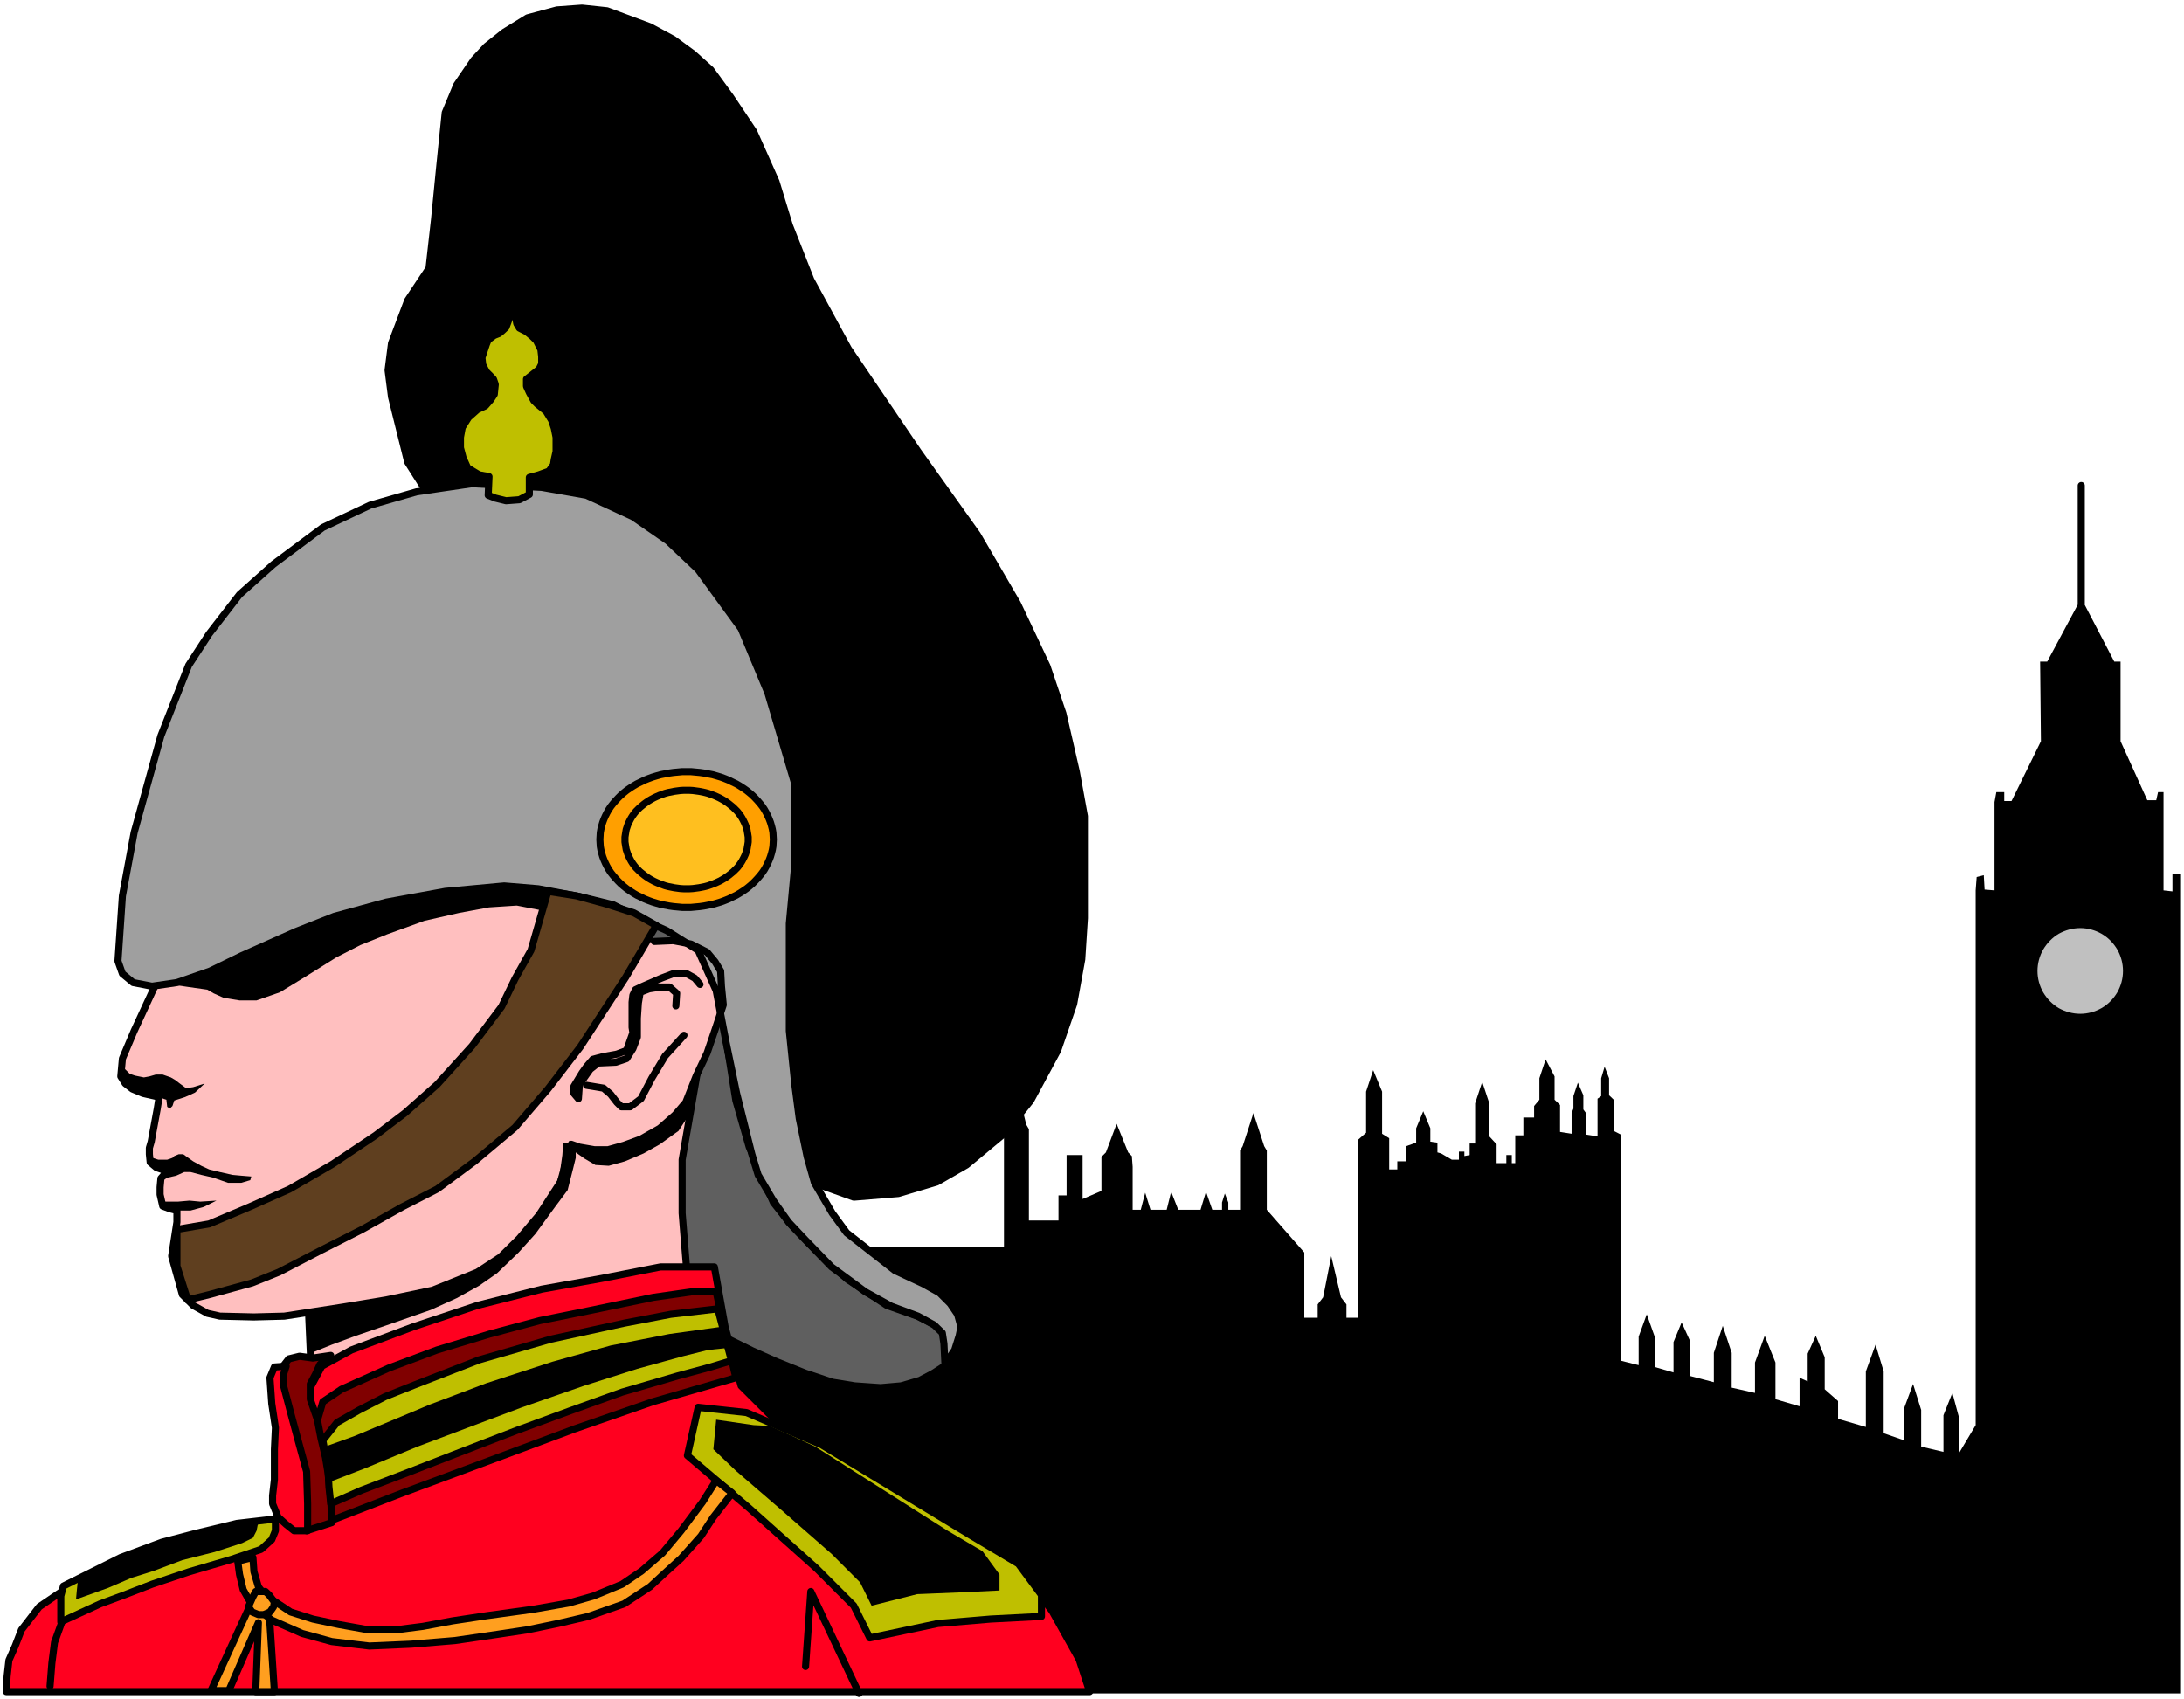<?xml version="1.0" encoding="UTF-8" standalone="no"?>
<svg
   xmlns:ooo="http://xml.openoffice.org/svg/export"
   xmlns:dc="http://purl.org/dc/elements/1.1/"
   xmlns:cc="http://creativecommons.org/ns#"
   xmlns:rdf="http://www.w3.org/1999/02/22-rdf-syntax-ns#"
   xmlns:svg="http://www.w3.org/2000/svg"
   xmlns="http://www.w3.org/2000/svg"
   xmlns:sodipodi="http://sodipodi.sourceforge.net/DTD/sodipodi-0.dtd"
   xmlns:inkscape="http://www.inkscape.org/namespaces/inkscape"
   version="1.2"
   width="107.77mm"
   height="83.83mm"
   viewBox="0 0 10777 8383"
   preserveAspectRatio="xMidYMid"
   xml:space="preserve"
   id="svg181"
   sodipodi:docname="housepar.svg"
   style="fill-rule:evenodd;stroke-width:28.222;stroke-linejoin:round"
   inkscape:version="0.92.5 (2060ec1f9f, 2020-04-08)"><sodipodi:namedview
   pagecolor="#ffffff"
   bordercolor="#666666"
   borderopacity="1"
   objecttolerance="10"
   gridtolerance="10"
   guidetolerance="10"
   inkscape:pageopacity="0"
   inkscape:pageshadow="2"
   inkscape:window-width="664"
   inkscape:window-height="487"
   id="namedview183"
   showgrid="false"
   inkscape:zoom="0.2102413"
   inkscape:cx="203.67874"
   inkscape:cy="158.4"
   inkscape:window-x="0"
   inkscape:window-y="0"
   inkscape:window-maximized="0"
   inkscape:current-layer="svg181" />
 <defs
   class="ClipPathGroup"
   id="defs8">
  <clipPath
   id="presentation_clip_path"
   clipPathUnits="userSpaceOnUse">
   <rect
   x="0"
   y="0"
   width="21000"
   height="29700"
   id="rect2" />
  </clipPath>
  <clipPath
   id="presentation_clip_path_shrink"
   clipPathUnits="userSpaceOnUse">
   <rect
   x="21"
   y="29"
   width="20958"
   height="29641"
   id="rect5" />
  </clipPath>
 </defs>
 <defs
   class="TextShapeIndex"
   id="defs12">
  <g
   ooo:slide="id1"
   ooo:id-list="id3"
   id="g10" />
 </defs>
 <defs
   class="EmbeddedBulletChars"
   id="defs44">
  <g
   id="bullet-char-template-57356"
   transform="matrix(4.8828125e-4,0,0,-4.8828125e-4,0,0)">
   <path
   d="M 580,1141 1163,571 580,0 -4,571 Z"
   id="path14"
   inkscape:connector-curvature="0" />
  </g>
  <g
   id="bullet-char-template-57354"
   transform="matrix(4.8828125e-4,0,0,-4.8828125e-4,0,0)">
   <path
   d="M 8,1128 H 1137 V 0 H 8 Z"
   id="path17"
   inkscape:connector-curvature="0" />
  </g>
  <g
   id="bullet-char-template-10146"
   transform="matrix(4.8828125e-4,0,0,-4.8828125e-4,0,0)">
   <path
   d="M 174,0 602,739 174,1481 1456,739 Z M 1358,739 309,1346 659,739 Z"
   id="path20"
   inkscape:connector-curvature="0" />
  </g>
  <g
   id="bullet-char-template-10132"
   transform="matrix(4.8828125e-4,0,0,-4.8828125e-4,0,0)">
   <path
   d="M 2015,739 1276,0 H 717 l 543,543 H 174 v 393 h 1086 l -543,545 h 557 z"
   id="path23"
   inkscape:connector-curvature="0" />
  </g>
  <g
   id="bullet-char-template-10007"
   transform="matrix(4.8828125e-4,0,0,-4.8828125e-4,0,0)">
   <path
   d="m 0,-2 c -7,16 -16,29 -25,39 l 381,530 c -94,256 -141,385 -141,387 0,25 13,38 40,38 9,0 21,-2 34,-5 21,4 42,12 65,25 l 27,-13 111,-251 280,301 64,-25 24,25 c 21,-10 41,-24 62,-43 C 886,937 835,863 770,784 769,783 710,716 594,584 L 774,223 c 0,-27 -21,-55 -63,-84 l 16,-20 C 717,90 699,76 672,76 641,76 570,178 457,381 L 164,-76 c -22,-34 -53,-51 -92,-51 -42,0 -63,17 -64,51 -7,9 -10,24 -10,44 0,9 1,19 2,30 z"
   id="path26"
   inkscape:connector-curvature="0" />
  </g>
  <g
   id="bullet-char-template-10004"
   transform="matrix(4.8828125e-4,0,0,-4.8828125e-4,0,0)">
   <path
   d="M 285,-33 C 182,-33 111,30 74,156 52,228 41,333 41,471 c 0,78 14,145 41,201 34,71 87,106 158,106 53,0 88,-31 106,-94 l 23,-176 c 8,-64 28,-97 59,-98 l 735,706 c 11,11 33,17 66,17 42,0 63,-15 63,-46 V 965 c 0,-36 -10,-64 -30,-84 L 442,47 C 390,-6 338,-33 285,-33 Z"
   id="path29"
   inkscape:connector-curvature="0" />
  </g>
  <g
   id="bullet-char-template-9679"
   transform="matrix(4.8828125e-4,0,0,-4.8828125e-4,0,0)">
   <path
   d="M 813,0 C 632,0 489,54 383,161 276,268 223,411 223,592 c 0,181 53,324 160,431 106,107 249,161 430,161 179,0 323,-54 432,-161 108,-107 162,-251 162,-431 0,-180 -54,-324 -162,-431 C 1136,54 992,0 813,0 Z"
   id="path32"
   inkscape:connector-curvature="0" />
  </g>
  <g
   id="bullet-char-template-8226"
   transform="matrix(4.8828125e-4,0,0,-4.8828125e-4,0,0)">
   <path
   d="m 346,457 c -73,0 -137,26 -191,78 -54,51 -81,114 -81,188 0,73 27,136 81,188 54,52 118,78 191,78 73,0 134,-26 185,-79 51,-51 77,-114 77,-187 0,-75 -25,-137 -76,-188 -50,-52 -112,-78 -186,-78 z"
   id="path35"
   inkscape:connector-curvature="0" />
  </g>
  <g
   id="bullet-char-template-8211"
   transform="matrix(4.8828125e-4,0,0,-4.8828125e-4,0,0)">
   <path
   d="M -4,459 H 1135 V 606 H -4 Z"
   id="path38"
   inkscape:connector-curvature="0" />
  </g>
  <g
   id="bullet-char-template-61548"
   transform="matrix(4.8828125e-4,0,0,-4.8828125e-4,0,0)">
   <path
   d="m 173,740 c 0,163 58,303 173,419 116,115 255,173 419,173 163,0 302,-58 418,-173 116,-116 174,-256 174,-419 0,-163 -58,-303 -174,-418 C 1067,206 928,148 765,148 601,148 462,206 346,322 231,437 173,577 173,740 Z"
   id="path41"
   inkscape:connector-curvature="0" />
  </g>
 </defs>
 <g
   id="g49"
   transform="translate(-5111,-10658)">
  <g
   id="id2"
   class="Master_Slide">
   <g
   id="bg-id2"
   class="Background" />
   <g
   id="bo-id2"
   class="BackgroundObjects" />
  </g>
 </g>
 <g
   class="SlideGroup"
   id="g179"
   transform="translate(-5111,-10658)">
  <g
   id="g177">
   <g
   id="container-id1">
    <g
   id="id1"
   class="Slide"
   clip-path="url(#presentation_clip_path)">
     <g
   class="Page"
   id="g173">
      <g
   class="Graphic"
   id="g171">
       <g
   id="id3">
        <rect
   class="BoundingBox"
   x="5111"
   y="10658"
   width="10777"
   height="8383"
   id="rect51"
   style="fill:none;stroke:none" />
        <defs
   id="defs56">
         <clipPath
   id="clip_path_1"
   clipPathUnits="userSpaceOnUse">
          <path
   d="m 5115,10667 h 10754 v 8373 H 5115 Z"
   id="path53"
   inkscape:connector-curvature="0" />
         </clipPath>
        </defs>
        <g
   clip-path="url(#clip_path_1)"
   id="g168">
         <path
   d="m 15381,13636 v -582"
   id="path58"
   inkscape:connector-curvature="0"
   style="fill:none;stroke:#000000;stroke-width:35;stroke-linecap:round;stroke-linejoin:round" />
         <path
   d="m 10383,19015 h 5487 v -3963 -79 h -39 v 84 l -44,-5 v -410 -75 h -27 l -9,40 h -44 l -132,-291 v -393 h -31 l -163,-313 -168,313 h -35 l 4,393 -145,295 h -36 v -44 h -39 l -9,49 v 436 l -49,-4 -4,-71 -35,9 -5,66 v 2639 l -84,141 v -185 l -31,-115 -44,110 v 181 l -110,-26 v -181 l -40,-128 -44,119 v 159 l -101,-35 v -305 l -40,-132 -48,132 v 274 l -137,-40 v -88 l -66,-58 v -158 l -44,-106 -40,88 v 137 l -40,-18 v 141 l -119,-35 v -181 l -53,-132 -48,132 v 150 l -115,-26 v -172 l -44,-133 -44,133 v 145 l -119,-31 v -176 l -40,-88 -40,97 v 150 l -93,-27 v -150 l -39,-110 -40,110 v 141 l -88,-22 v -1116 l -35,-18 v -154 l -23,-22 v -84 l -22,-57 -17,57 v 88 l -18,13 v 186 l -57,-9 v -106 l -13,-18 v -70 l -27,-62 -22,66 v 62 l -9,22 v 102 l -57,-9 v -133 l -27,-26 v -115 l -44,-84 -31,93 v 106 l -26,31 v 57 h -53 v 88 h -40 v 137 h -17 v -40 h -27 v 40 h -48 v -93 l -36,-39 v -163 l -35,-106 -35,106 v 198 h -27 v 57 l -26,5 v -22 h -27 v 40 h -35 l -53,-31 -18,-5 v -48 l -35,-5 v -66 l -35,-84 -35,84 v 71 l -49,17 v 75 h -44 v 40 h -40 v -154 l -35,-22 v -208 l -44,-106 -35,106 v 203 l -40,35 v 878 h -57 v -66 l -27,-35 -48,-203 -40,203 -27,35 v 66 h -66 v -322 l -185,-211 v -292 l -13,-22 -53,-163 -53,163 -13,22 v 292 h -58 v -36 l -17,-44 -14,44 v 36 h -48 l -31,-89 -27,89 h -110 l -35,-89 -22,89 h -80 l -26,-84 -22,84 h -40 v -212 l -4,-53 -18,-18 -57,-141 -53,141 -22,22 v 168 l -93,40 v -217 h -79 v 199 h -40 v 124 h -146 v -451 l -13,-22 -53,-216 -44,216 -13,22 v 583 H 8834 v -543 l -66,-265 -79,265 v 543 2202 z"
   id="path60"
   inkscape:connector-curvature="0"
   style="fill:#000000;stroke:none" />
         <path
   d="m 15587,15450 c 0,37 -10,73 -28,105 -19,32 -45,59 -78,78 -32,18 -68,28 -105,28 -37,0 -73,-10 -106,-28 -32,-19 -58,-46 -77,-78 -18,-32 -28,-68 -28,-105 0,-38 10,-74 28,-106 19,-32 45,-59 77,-78 33,-18 69,-28 106,-28 37,0 73,10 105,28 33,19 59,46 78,78 18,32 28,68 28,106 z"
   id="path62"
   inkscape:connector-curvature="0"
   style="fill:#c0c0c0;stroke:none" />
         <path
   d="m 7308,13230 -185,-291 -80,-322 -17,-132 17,-133 80,-212 105,-158 27,-239 26,-264 27,-265 57,-137 84,-123 62,-67 88,-70 115,-71 145,-39 124,-9 123,13 212,79 115,62 97,71 88,79 97,133 115,172 110,247 66,216 106,269 185,340 344,507 292,410 198,340 146,309 79,234 66,287 40,220 v 216 150 137 l -13,203 -40,221 -79,229 -133,247 -132,164 -185,154 -146,84 -190,57 -220,18 -371,-133 -211,-291 -106,-1191 -159,-1165 -265,-556 z"
   id="path64"
   inkscape:connector-curvature="0"
   style="fill:#000000;stroke:none" />
         <path
   d="m 7308,13230 -185,-291 -80,-322 -17,-132 17,-133 80,-212 105,-158 27,-239 26,-264 27,-265 57,-137 84,-123 62,-67 88,-70 115,-71 145,-39 124,-9 123,13 212,79 115,62 97,71 88,79 97,133 115,172 110,247 66,216 106,269 185,340 344,507 292,410 198,340 146,309 79,234 66,287 40,220 v 216 150 137 l -13,203 -40,221 -79,229 -133,247 -132,164 -185,154 -146,84 -190,57 -220,18 -371,-133 -211,-291 -106,-1191 -159,-1165 -265,-556 z"
   id="path66"
   inkscape:connector-curvature="0"
   style="fill:none;stroke:#000000;stroke-width:35;stroke-linecap:round;stroke-linejoin:round" />
         <path
   d="m 9827,17259 -27,79 -22,57 -62,40 -66,35 -92,27 -102,9 -128,-9 -110,-18 -132,-44 -142,-57 -119,-53 -189,-93 -239,-106 -317,-159 v -1884 l 370,186 133,158 79,159 80,503 66,230 119,273 88,111 150,154 128,115 194,128 150,53 79,39 z"
   id="path68"
   inkscape:connector-curvature="0"
   style="fill:#5f5f5f;stroke:none" />
         <path
   d="m 9827,17259 -27,79 -22,57 -62,40 -66,35 -92,27 -102,9 -128,-9 -110,-18 -132,-44 -142,-57 -119,-53 -189,-93 -239,-106 -317,-159 v -1884 l 370,186 133,158 79,159 80,503 66,230 119,273 88,111 150,154 128,115 194,128 150,53 79,39 z"
   id="path70"
   inkscape:connector-curvature="0"
   style="fill:none;stroke:#000000;stroke-width:35;stroke-linecap:round;stroke-linejoin:round" />
         <path
   d="m 8503,16967 -26,-322 v -264 l 106,-609 -1963,1059 26,586 z"
   id="path72"
   inkscape:connector-curvature="0"
   style="fill:#ffbfbf;stroke:none" />
         <path
   d="m 8503,16967 -26,-322 v -264 l 106,-609 -1963,1059 26,586 z"
   id="path74"
   inkscape:connector-curvature="0"
   style="fill:none;stroke:#000000;stroke-width:35;stroke-linecap:round;stroke-linejoin:round" />
         <path
   d="m 7921,16328 -44,163 -106,163 -97,115 -93,92 -114,75 -221,89 -229,48 -212,35 -291,45 -150,4 -168,-4 -62,-14 -70,-39 -53,-53 -53,-190 26,-168 v -57 l -35,-9 -35,-13 -13,-57 v -36 l 4,-44 31,-35 -53,-18 -31,-26 -4,-40 v -31 l 9,-31 30,-163 9,-57 -79,-18 -53,-22 -35,-27 -22,-35 8,-88 58,-137 106,-229 v -115 l 238,-556 2254,185 -238,848 z"
   id="path76"
   inkscape:connector-curvature="0"
   style="fill:#ffbfbf;stroke:none" />
         <path
   d="m 7921,16328 -44,163 -106,163 -97,115 -93,92 -114,75 -221,89 -229,48 -212,35 -291,45 -150,4 -168,-4 -62,-14 -70,-39 -53,-53 -53,-190 26,-168 v -57 l -35,-9 -35,-13 -13,-57 v -36 l 4,-44 31,-35 -53,-18 -31,-26 -4,-40 v -31 l 9,-31 30,-163 9,-57 -79,-18 -53,-22 -35,-27 -22,-35 8,-88 58,-137 106,-229 v -115 l 238,-556 2254,185 -238,848 z"
   id="path78"
   inkscape:connector-curvature="0"
   style="fill:none;stroke:#000000;stroke-width:35;stroke-linecap:round;stroke-linejoin:round" />
         <path
   d="m 7895,16275 83,44 75,9 142,-31 88,-31 62,-44 70,-58 57,-57 49,-88 44,-111 53,-114 40,-137 17,-128 -30,-128 -71,-57 -102,-40 -75,-9 -185,27 -79,105 -265,477 z"
   id="path80"
   inkscape:connector-curvature="0"
   style="fill:#ffbfbf;stroke:none" />
         <path
   d="m 5971,16089 -9,27 -13,13 -13,-9 -4,-35 -27,-9 -53,-13 -75,-22 -31,-13 -26,-27 -22,-75 31,9 22,22 26,9 44,9 27,-5 31,-9 h 35 l 40,14 22,13 22,17 31,23 35,-5 57,-18 -48,45 -49,22 z"
   id="path82"
   inkscape:connector-curvature="0"
   style="fill:#000000;stroke:none" />
         <path
   d="m 5918,16606 40,17 31,9 h 62 l 66,-18 62,-31 -80,5 -53,-5 -57,5 h -84 z"
   id="path84"
   inkscape:connector-curvature="0"
   style="fill:#000000;stroke:none" />
         <path
   d="m 5848,16367 9,27 30,22 45,13 17,4 -31,23 -9,13 -4,17 35,-17 40,-9 40,-18 h 31 l 53,14 57,13 75,26 h 66 l 44,-13 5,-18 -49,-4 -44,-4 -62,-14 -53,-13 -39,-18 -40,-22 -31,-22 -18,-13 h -22 l -22,9 -9,9 -26,9 h -44 z"
   id="path86"
   inkscape:connector-curvature="0"
   style="fill:#000000;stroke:none" />
         <path
   d="m 8005,16014 84,14 35,30 31,40 22,22 h 44 l 53,-40 53,-101 66,-110 93,-102"
   id="path88"
   inkscape:connector-curvature="0"
   style="fill:none;stroke:#000000;stroke-width:35;stroke-linecap:round;stroke-linejoin:round" />
         <path
   d="m 8565,15516 -26,-31 -40,-22 h -66 l -58,22 -92,40 -36,17 -13,27 -4,35 v 71 53 l 4,26 -31,88 -48,18 -71,13 -48,13 -31,36 -22,31 -40,66 v 35 l 22,26 5,-70 53,-75 39,-31 88,-4 53,-18 31,-49 22,-57 v -93 l 5,-75 9,-53 44,-17 57,-9 h 44 l 35,31 -4,62"
   id="path90"
   inkscape:connector-curvature="0"
   style="fill:none;stroke:#000000;stroke-width:35;stroke-linecap:round;stroke-linejoin:round" />
         <path
   d="m 8534,16010 -48,88 -44,49 -49,44 -71,62 -114,44 -106,26 h -106 l -71,-26 h -35 l -4,61 -13,93 -36,97 -57,93 -97,115 -102,105 -53,40 -70,40 -106,48 -128,49 -132,26 -119,18 -133,26 -123,14 -66,13 -27,13 5,194 119,-48 119,-44 181,-62 189,-66 128,-58 110,-61 89,-62 106,-102 83,-92 97,-133 62,-83 27,-106 13,-53 v -27 l 44,31 53,31 66,4 80,-22 92,-39 80,-45 92,-66 40,-61 18,-49 z"
   id="path92"
   inkscape:connector-curvature="0"
   style="fill:#000000;stroke:none" />
         <path
   d="m 7820,15057 -146,-18 -163,-9 -238,36 -155,26 -198,40 -146,53 -159,53 -176,70 -146,75 -145,67 -115,39 -79,27 88,13 92,13 31,18 49,22 79,13 h 84 l 115,-40 123,-75 155,-97 119,-61 132,-53 185,-67 172,-39 146,-27 137,-9 119,23 z"
   id="path94"
   inkscape:connector-curvature="0"
   style="fill:#000000;stroke:none" />
         <path
   d="m 5142,19006 4,-75 9,-80 31,-70 31,-80 88,-114 150,-102 265,-110 291,-97 344,-93 371,-84 -93,-476 v -102 l 66,-123 146,-80 304,-114 318,-106 317,-80 296,-53 291,-57 h 265 l 53,296 79,291 159,159 1217,741 159,212 133,238 52,159 z"
   id="path96"
   inkscape:connector-curvature="0"
   style="fill:#ff001f;stroke:none" />
         <path
   d="m 5142,19006 4,-75 9,-80 31,-70 31,-80 88,-114 150,-102 265,-110 291,-97 344,-93 371,-84 -93,-476 v -102 l 66,-123 146,-80 304,-114 318,-106 317,-80 296,-53 291,-57 h 265 l 53,296 79,291 159,159 1217,741 159,212 133,238 52,159 z"
   id="path98"
   inkscape:connector-curvature="0"
   style="fill:none;stroke:#000000;stroke-width:35;stroke-linecap:round;stroke-linejoin:round" />
         <path
   d="m 8645,17033 h -120 l -189,27 -318,66 -243,49 -247,66 -260,79 -238,89 -234,105 -92,62 -31,106 79,477 344,-133 463,-172 389,-145 383,-133 411,-119 -75,-322 z"
   id="path100"
   inkscape:connector-curvature="0"
   style="fill:#800000;stroke:none" />
         <path
   d="m 8645,17033 h -120 l -189,27 -318,66 -243,49 -247,66 -260,79 -238,89 -234,105 -92,62 -31,106 79,477 344,-133 463,-172 389,-145 383,-133 411,-119 -75,-322 z"
   id="path102"
   inkscape:connector-curvature="0"
   style="fill:none;stroke:#000000;stroke-width:35;stroke-linecap:round;stroke-linejoin:round" />
         <path
   d="m 6655,17360 -66,-9 -53,13 -31,40 -9,80 35,141 40,132 27,124 17,106 9,158 v 67 l 124,-40 -5,-119 -13,-124 -13,-79 -22,-93 -18,-93 -35,-101 v -75 l 26,-49 22,-48 53,-44 z"
   id="path104"
   inkscape:connector-curvature="0"
   style="fill:#800000;stroke:none" />
         <path
   d="m 6655,17360 -66,-9 -53,13 -31,40 -9,80 35,141 40,132 27,124 17,106 9,158 v 67 l 124,-40 -5,-119 -13,-124 -13,-79 -22,-93 -18,-93 -35,-101 v -75 l 26,-49 22,-48 53,-44 z"
   id="path106"
   inkscape:connector-curvature="0"
   style="fill:none;stroke:#000000;stroke-width:35;stroke-linecap:round;stroke-linejoin:round" />
         <path
   d="m 6523,17400 -58,4 -22,53 9,128 18,119 -5,106 v 150 l -9,79 v 40 l 27,66 40,36 39,31 h 67 v -133 l -5,-159 -48,-176 -31,-115 -36,-137 v -48 z"
   id="path108"
   inkscape:connector-curvature="0"
   style="fill:#ff001f;stroke:none" />
         <path
   d="m 6523,17400 -58,4 -22,53 9,128 18,119 -5,106 v 150 l -9,79 v 40 l 27,66 40,36 39,31 h 67 v -133 l -5,-159 -48,-176 -31,-115 -36,-137 v -48 z"
   id="path110"
   inkscape:connector-curvature="0"
   style="fill:none;stroke:#000000;stroke-width:35;stroke-linecap:round;stroke-linejoin:round" />
         <path
   d="m 8420,17144 -230,44 -362,79 -353,102 -317,123 -146,58 -128,66 -110,62 -70,88 26,141 4,88 9,84 150,-66 230,-88 229,-89 309,-119 264,-97 256,-92 274,-80 163,-44 102,-31 -67,-256 z"
   id="path112"
   inkscape:connector-curvature="0"
   style="fill:#bfbf00;stroke:none" />
         <path
   d="m 8420,17144 -230,44 -362,79 -353,102 -317,123 -146,58 -128,66 -110,62 -70,88 26,141 4,88 9,84 150,-66 230,-88 229,-89 309,-119 264,-97 256,-92 274,-80 163,-44 102,-31 -67,-256 z"
   id="path114"
   inkscape:connector-curvature="0"
   style="fill:none;stroke:#000000;stroke-width:35;stroke-linecap:round;stroke-linejoin:round" />
         <path
   d="m 8667,17206 -252,35 -291,57 -287,80 -326,106 -278,105 -371,155 -158,57 26,119 4,53 181,-70 256,-106 247,-93 269,-101 305,-106 264,-84 225,-62 124,-31 88,-9 z"
   id="path116"
   inkscape:connector-curvature="0"
   style="fill:#000000;stroke:none" />
         <path
   d="m 8795,17629 -239,-26 -53,238 305,260 331,296 185,185 79,159 336,-71 260,-22 251,-13 v -106 l -114,-154 -230,-137 -741,-450 z"
   id="path118"
   inkscape:connector-curvature="0"
   style="fill:#bfbf00;stroke:none" />
         <path
   d="m 8795,17629 -239,-26 -53,238 305,260 331,296 185,185 79,159 336,-71 260,-22 251,-13 v -106 l -114,-154 -230,-137 -741,-450 z"
   id="path120"
   inkscape:connector-curvature="0"
   style="fill:none;stroke:#000000;stroke-width:35;stroke-linecap:round;stroke-linejoin:round" />
         <path
   d="m 9019,17744 -110,-49 -79,-4 -185,-27 -14,146 111,106 225,194 247,216 141,141 57,115 225,-57 221,-9 185,-9 v -79 l -84,-115 -172,-101 -543,-345 -110,-70 z"
   id="path122"
   inkscape:connector-curvature="0"
   style="fill:#000000;stroke:none" />
         <path
   d="m 5415,18666 -35,97 -13,102 -9,114"
   id="path124"
   inkscape:connector-curvature="0"
   style="fill:none;stroke:#000000;stroke-width:35;stroke-linecap:round;stroke-linejoin:round" />
         <path
   d="m 6470,18154 v 58 l -18,44 -53,48 -145,49 -208,61 -185,62 -137,53 -119,44 -194,89 v -36 -57 -35 l 13,-49 283,-141 202,-75 168,-44 203,-49 z"
   id="path126"
   inkscape:connector-curvature="0"
   style="fill:#bfbf00;stroke:none" />
         <path
   d="m 6470,18154 v 58 l -18,44 -53,48 -145,49 -208,61 -185,62 -137,53 -119,44 -194,89 v -36 -57 -35 l 13,-49 283,-141 202,-75 168,-44 203,-49 z"
   id="path128"
   inkscape:connector-curvature="0"
   style="fill:none;stroke:#000000;stroke-width:35;stroke-linecap:round;stroke-linejoin:round" />
         <path
   d="m 6386,18167 -9,45 -18,35 -53,26 -136,44 -159,40 -141,53 -111,35 -114,49 -159,57 4,-44 5,-48 35,-18 216,-110 159,-62 132,-35 155,-40 z"
   id="path130"
   inkscape:connector-curvature="0"
   style="fill:#000000;stroke:none" />
         <path
   d="m 6439,18609 26,397 h -92 l 13,-340 -146,335 h -88 l 190,-414 57,8 z"
   id="path132"
   inkscape:connector-curvature="0"
   style="fill:#ff9f1f;stroke:none" />
         <path
   d="m 6439,18609 26,397 h -92 l 13,-340 -146,335 h -88 l 190,-414 57,8 z"
   id="path134"
   inkscape:connector-curvature="0"
   style="fill:none;stroke:#000000;stroke-width:35;stroke-linecap:round;stroke-linejoin:round" />
         <path
   d="m 8724,18026 -93,119 -61,93 -98,110 -88,80 -66,61 -128,84 -176,62 -150,35 -150,31 -146,22 -212,31 -216,18 -207,9 -185,-22 -146,-40 -150,-66 -101,-80 -40,-70 -18,-75 -9,-66 75,-18 5,70 22,75 31,40 62,40 66,44 110,35 128,27 145,26 h 137 l 133,-17 145,-27 172,-26 225,-31 177,-31 123,-35 141,-58 97,-66 102,-88 92,-110 106,-142 67,-106 z"
   id="path136"
   inkscape:connector-curvature="0"
   style="fill:#ff9f1f;stroke:none" />
         <path
   d="m 8724,18026 -93,119 -61,93 -98,110 -88,80 -66,61 -128,84 -176,62 -150,35 -150,31 -146,22 -212,31 -216,18 -207,9 -185,-22 -146,-40 -150,-66 -101,-80 -40,-70 -18,-75 -9,-66 75,-18 5,70 22,75 31,40 62,40 66,44 110,35 128,27 145,26 h 137 l 133,-17 145,-27 172,-26 225,-31 177,-31 123,-35 141,-58 97,-66 102,-88 92,-110 106,-142 67,-106 z"
   id="path138"
   inkscape:connector-curvature="0"
   style="fill:none;stroke:#000000;stroke-width:35;stroke-linecap:round;stroke-linejoin:round" />
         <path
   d="m 6359,18538 14,-26 h 26 22 l 18,17 26,35 -4,23 -18,26 -31,13 h -26 l -31,-13 -18,-26 z"
   id="path140"
   inkscape:connector-curvature="0"
   style="fill:#ff9f1f;stroke:none" />
         <path
   d="m 6359,18538 14,-26 h 26 22 l 18,17 26,35 -4,23 -18,26 -31,13 h -26 l -31,-13 -18,-26 z"
   id="path142"
   inkscape:connector-curvature="0"
   style="fill:none;stroke:#000000;stroke-width:35;stroke-linecap:round;stroke-linejoin:round" />
         <path
   d="m 5693,15401 22,62 53,44 93,18 123,-18 164,-57 154,-75 269,-120 190,-75 256,-70 291,-53 291,-27 168,14 207,39 163,40 128,66 137,62 154,97 89,199 48,251 53,256 75,300 31,102 75,127 75,106 84,89 128,132 167,123 128,71 132,49 80,44 40,39 8,53 5,102 48,-71 22,-70 9,-44 -17,-62 -36,-53 -53,-53 -79,-44 -141,-66 -124,-97 -114,-89 -71,-97 -88,-150 -36,-128 -39,-189 -22,-168 -27,-265 v -291 -238 l 27,-291 v -398 l -133,-450 -132,-317 -212,-291 -150,-142 -172,-119 -229,-106 -221,-39 -344,-18 -273,40 -230,66 -233,110 -243,181 -168,150 -150,194 -101,155 -137,348 -132,477 -58,313 z"
   id="path144"
   inkscape:connector-curvature="0"
   style="fill:#9f9f9f;stroke:none" />
         <path
   d="m 5693,15401 22,62 53,44 93,18 123,-18 164,-57 154,-75 269,-120 190,-75 256,-70 291,-53 291,-27 168,14 207,39 163,40 128,66 137,62 154,97 89,199 48,251 53,256 75,300 31,102 75,127 75,106 84,89 128,132 167,123 128,71 132,49 80,44 40,39 8,53 5,102 48,-71 22,-70 9,-44 -17,-62 -36,-53 -53,-53 -79,-44 -141,-66 -124,-97 -114,-89 -71,-97 -88,-150 -36,-128 -39,-189 -22,-168 -27,-265 v -291 -238 l 27,-291 v -398 l -133,-450 -132,-317 -212,-291 -150,-142 -172,-119 -229,-106 -221,-39 -344,-18 -273,40 -230,66 -233,110 -243,181 -168,150 -150,194 -101,155 -137,348 -132,477 -58,313 z"
   id="path146"
   inkscape:connector-curvature="0"
   style="fill:none;stroke:#000000;stroke-width:35;stroke-linecap:round;stroke-linejoin:round" />
         <path
   d="m 8930,14805 c 0,59 -20,117 -57,168 -38,50 -92,93 -157,122 -65,30 -138,45 -213,45 -76,0 -149,-15 -214,-45 -65,-29 -119,-72 -157,-122 -37,-51 -57,-109 -57,-168 0,-59 20,-117 57,-167 38,-51 92,-94 157,-123 65,-30 138,-45 214,-45 75,0 148,15 213,45 65,29 119,72 157,123 37,50 57,108 57,167 z"
   id="path148"
   inkscape:connector-curvature="0"
   style="fill:#ff9f00;stroke:none" />
         <path
   d="m 8927,14801 -1,-17 -1,-17 -3,-17 -4,-16 -5,-17 -6,-16 -7,-16 -8,-16 -9,-16 -10,-15 -11,-14 -12,-14 -13,-14 -13,-13 -15,-13 -15,-12 -16,-11 -17,-11 -17,-10 -19,-9 -18,-9 -20,-8 -19,-7 -20,-6 -21,-6 -21,-4 -21,-4 -21,-3 -22,-2 -21,-2 h -22 v 0 h -22 l -21,2 -22,2 -21,3 -21,4 -21,4 -21,6 -20,6 -19,7 -20,8 -18,9 -19,9 -17,10 -17,11 -16,11 -15,12 -15,13 -13,13 -13,14 -12,14 -11,14 -10,15 -9,16 -8,16 -7,16 -6,16 -5,17 -4,16 -3,17 -1,17 -1,17 v 0 l 1,17 1,17 3,17 4,16 5,17 6,16 7,16 8,16 9,16 10,15 11,14 12,14 13,14 13,13 15,13 15,12 16,11 17,11 17,10 19,9 18,9 20,8 19,7 20,6 21,6 21,4 21,4 21,3 22,2 21,2 h 22 v 0 h 22 l 21,-2 22,-2 21,-3 21,-4 21,-4 21,-6 20,-6 19,-7 20,-8 18,-9 19,-9 17,-10 17,-11 16,-11 15,-12 15,-13 13,-13 13,-14 12,-14 11,-14 10,-15 9,-16 8,-16 7,-16 6,-16 5,-17 4,-16 3,-17 1,-17 z"
   id="path150"
   inkscape:connector-curvature="0"
   style="fill:none;stroke:#000000;stroke-width:35;stroke-linecap:round;stroke-linejoin:round" />
         <path
   d="m 7815,15057 -84,291 -79,141 -66,137 -146,194 -172,190 -159,141 -145,110 -212,142 -212,123 -198,88 -199,84 -159,27 v 181 l 53,167 106,-26 212,-58 132,-53 212,-110 199,-101 198,-111 172,-88 185,-137 199,-167 163,-190 159,-207 225,-345 150,-255 -110,-62 -137,-44 -146,-40 z"
   id="path152"
   inkscape:connector-curvature="0"
   style="fill:#5f3f1f;stroke:none" />
         <path
   d="m 7815,15057 -84,291 -79,141 -66,137 -146,194 -172,190 -159,141 -145,110 -212,142 -212,123 -198,88 -199,84 -159,27 v 181 l 53,167 106,-26 212,-58 132,-53 212,-110 199,-101 198,-111 172,-88 185,-137 199,-167 163,-190 159,-207 225,-345 150,-255 -110,-62 -137,-44 -146,-40 z"
   id="path154"
   inkscape:connector-curvature="0"
   style="fill:none;stroke:#000000;stroke-width:35;stroke-linecap:round;stroke-linejoin:round" />
         <path
   d="m 8807,14805 c 0,42 -14,84 -41,121 -26,37 -65,67 -111,89 -46,21 -99,32 -152,32 -53,0 -106,-11 -152,-32 -46,-22 -85,-52 -111,-89 -27,-37 -41,-79 -41,-121 0,-42 14,-84 41,-121 26,-37 65,-67 111,-89 46,-21 99,-32 152,-32 53,0 106,11 152,32 46,22 85,52 111,89 27,37 41,79 41,121 z"
   id="path156"
   inkscape:connector-curvature="0"
   style="fill:#ffbf1f;stroke:none" />
         <path
   d="m 8803,14801 v -12 l -2,-13 -2,-12 -2,-12 -4,-12 -4,-12 -5,-11 -6,-12 -6,-11 -7,-11 -8,-11 -8,-10 -10,-10 -9,-9 -11,-9 -11,-9 -11,-8 -12,-8 -12,-7 -13,-7 -13,-6 -14,-6 -14,-5 -14,-5 -15,-4 -15,-3 -15,-3 -15,-2 -15,-2 -16,-1 h -15 v 0 h -15 l -16,1 -15,2 -15,2 -15,3 -15,3 -15,4 -14,5 -14,5 -14,6 -13,6 -13,7 -12,7 -12,8 -11,8 -11,9 -11,9 -9,9 -10,10 -8,10 -8,11 -7,11 -6,11 -6,12 -5,11 -4,12 -4,12 -2,12 -2,12 -2,13 v 12 0 12 l 2,13 2,12 2,12 4,12 4,12 5,11 6,12 6,11 7,11 8,11 8,10 10,10 9,9 11,9 11,9 11,8 12,8 12,7 13,7 13,6 14,6 14,5 14,5 15,4 15,3 15,3 15,2 15,2 16,1 h 15 v 0 h 15 l 16,-1 15,-2 15,-2 15,-3 15,-3 15,-4 14,-5 14,-5 14,-6 13,-6 13,-7 12,-7 12,-8 11,-8 11,-9 11,-9 9,-9 10,-10 8,-10 8,-11 7,-11 6,-11 6,-12 5,-11 4,-12 4,-12 2,-12 2,-12 2,-13 z"
   id="path158"
   inkscape:connector-curvature="0"
   style="fill:none;stroke:#000000;stroke-width:35;stroke-linecap:round;stroke-linejoin:round" />
         <path
   d="m 7723,13014 v 84 l -49,26 -66,5 -53,-13 -35,-14 4,-92 -49,-9 -30,-18 -27,-17 -22,-49 -13,-49 v -52 l 9,-49 31,-49 44,-39 39,-18 27,-31 17,-26 5,-49 -9,-26 -13,-14 -22,-22 -18,-35 -4,-35 22,-66 9,-22 30,-22 23,-9 17,-14 18,-17 13,-35 9,-53 9,-80 17,124 5,26 13,22 35,18 27,22 22,22 22,44 4,35 v 36 l -13,26 -44,35 -18,14 v 35 l 14,31 22,40 17,17 44,36 27,44 13,39 9,45 v 39 31 l -9,40 -4,26 -22,31 -49,18 z"
   id="path160"
   inkscape:connector-curvature="0"
   style="fill:#bfbf00;stroke:none" />
         <path
   d="m 7723,13014 v 84 l -49,26 -66,5 -53,-13 -35,-14 4,-92 -49,-9 -30,-18 -27,-17 -22,-49 -13,-49 v -52 l 9,-49 31,-49 44,-39 39,-18 27,-31 17,-26 5,-49 -9,-26 -13,-14 -22,-22 -18,-35 -4,-35 22,-66 9,-22 30,-22 23,-9 17,-14 18,-17 13,-35 9,-53 9,-80 17,124 5,26 13,22 35,18 27,22 22,22 22,44 4,35 v 36 l -13,26 -44,35 -18,14 v 35 l 14,31 22,40 17,17 44,36 27,44 13,39 9,45 v 39 31 l -9,40 -4,26 -22,31 -49,18 z"
   id="path162"
   inkscape:connector-curvature="0"
   style="fill:none;stroke:#000000;stroke-width:35;stroke-linecap:round;stroke-linejoin:round" />
         <path
   d="m 8340,15304 93,-4 88,17 79,40 40,48 27,45 4,75 9,92 -35,106 -45,132 -53,111 -52,132 -53,62 -75,66 -93,53 -84,31 -79,22 h -66 l -75,-13 -40,-14"
   id="path164"
   inkscape:connector-curvature="0"
   style="fill:none;stroke:#000000;stroke-width:35;stroke-linecap:round;stroke-linejoin:round" />
         <path
   d="m 9112,18512 -26,370 26,-370 238,503"
   id="path166"
   inkscape:connector-curvature="0"
   style="fill:none;stroke:#000000;stroke-width:35;stroke-linecap:round;stroke-linejoin:round" />
        </g>
       </g>
      </g>
     </g>
    </g>
   </g>
  </g>
 </g>
</svg>